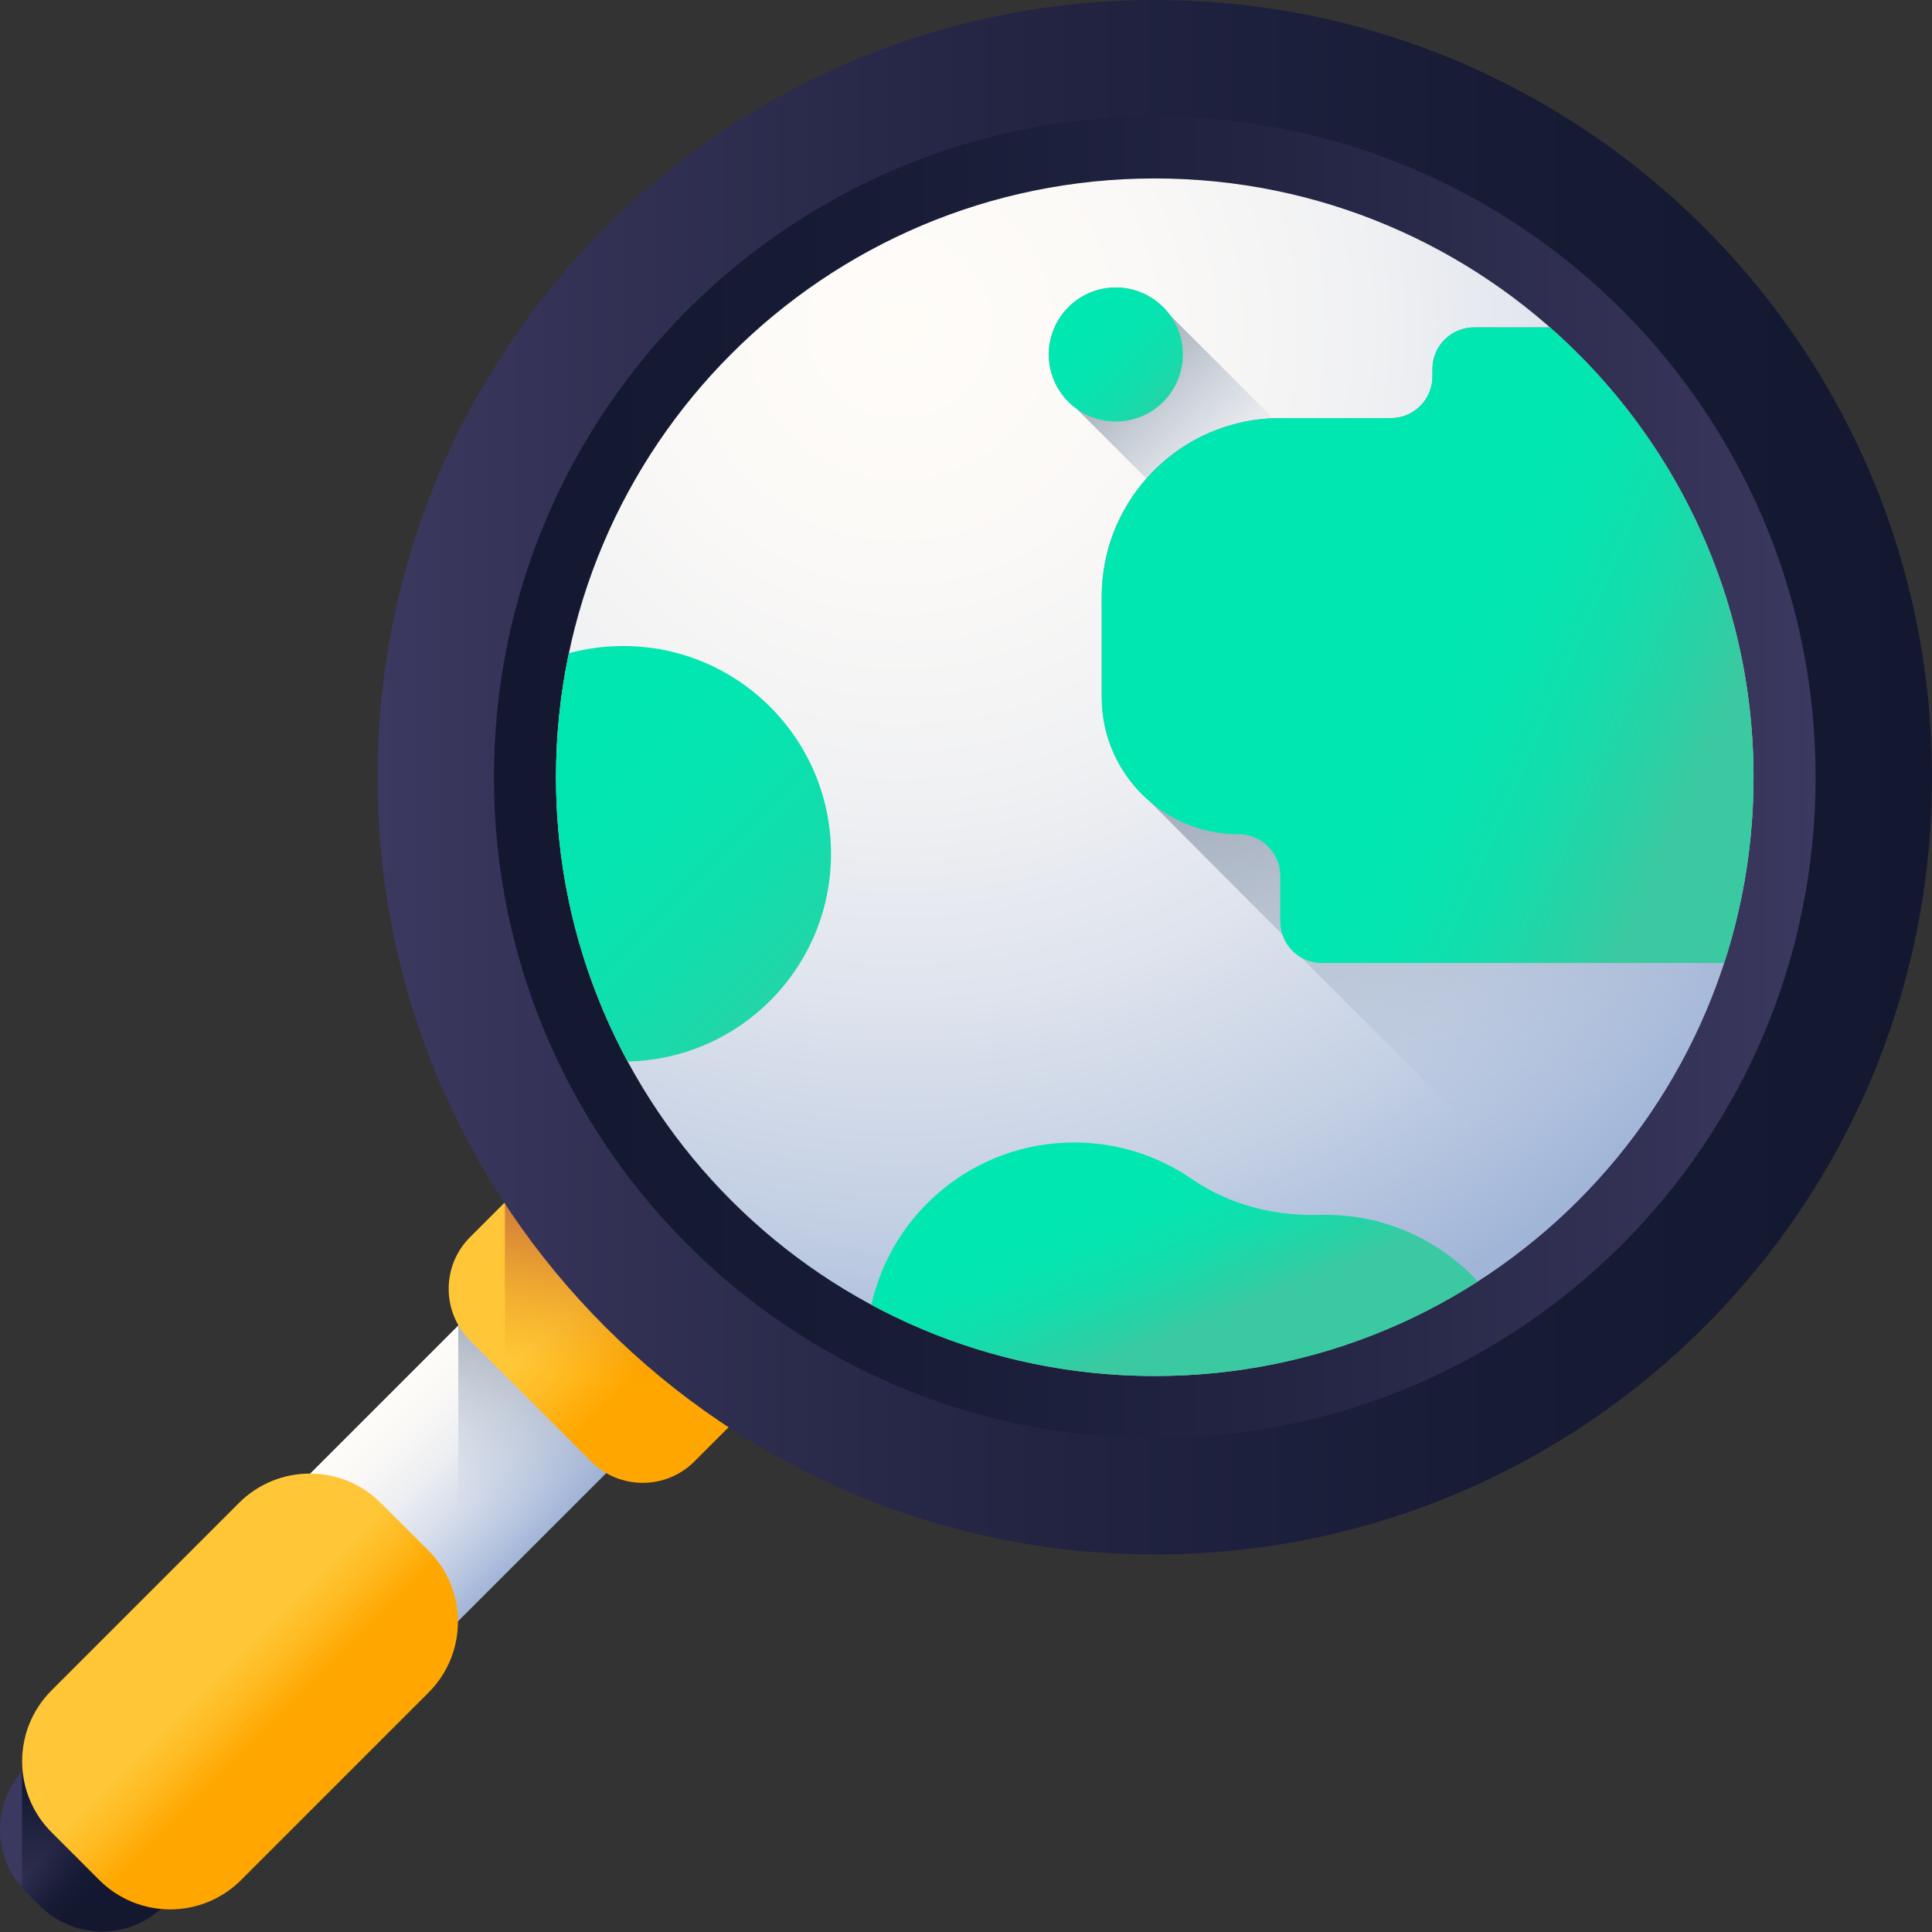 <svg height="512pt" viewBox="0 0 512 512" width="512pt" xmlns="http://www.w3.org/2000/svg" xmlns:xlink="http://www.w3.org/1999/xlink"><rect x="0" y="0" width="512" height="512" fill="#333333" stroke="none"/><linearGradient id="a" gradientTransform="matrix(.71 .71 -.71 .71 1038.916 218.003)" gradientUnits="userSpaceOnUse" x1="-552.358" x2="-497.19" y1="753.709" y2="753.709"><stop offset="0" stop-color="#fffcf8"/><stop offset=".188" stop-color="#faf8f6"/><stop offset=".404" stop-color="#eceef2"/><stop offset=".635" stop-color="#d5dcea"/><stop offset=".875" stop-color="#b5c4df"/><stop offset="1" stop-color="#a1b5d8"/></linearGradient><linearGradient id="b" gradientTransform="matrix(.71 .71 -.71 .71 1038.916 218.003)" gradientUnits="userSpaceOnUse" x1="-499.487" x2="-542.016" y1="761.852" y2="700.421"><stop offset="0" stop-color="#a1b5d8" stop-opacity="0"/><stop offset=".034" stop-color="#9fb3d5" stop-opacity=".035"/><stop offset=".452" stop-color="#8898af" stop-opacity=".451"/><stop offset=".788" stop-color="#798898" stop-opacity=".788"/><stop offset="1" stop-color="#748290"/></linearGradient><linearGradient id="c"><stop offset="0" stop-color="#ffc738"/><stop offset=".429" stop-color="#ffbb23"/><stop offset="1" stop-color="#ffa700"/></linearGradient><linearGradient id="d" gradientTransform="matrix(.71 .71 -.71 .71 1038.916 218.003)" gradientUnits="userSpaceOnUse" x1="-534.438" x2="-509.951" xlink:href="#c" y1="711.822" y2="711.822"/><linearGradient id="e"><stop offset="0" stop-color="#3b395f"/><stop offset=".063" stop-color="#37355a"/><stop offset=".403" stop-color="#232543"/><stop offset=".723" stop-color="#171b35"/><stop offset="1" stop-color="#131830"/></linearGradient><linearGradient id="f" gradientTransform="matrix(.71 .71 -.71 .71 1038.916 218.003)" gradientUnits="userSpaceOnUse" x1="-530.739" x2="-515.625" xlink:href="#e" y1="908.695" y2="908.695"/><linearGradient id="g" gradientTransform="matrix(.71 .71 -.71 .71 1038.916 218.003)" gradientUnits="userSpaceOnUse" x1="-508.64" x2="-545.507" y1="718.988" y2="665.736"><stop offset="0" stop-color="#e58200" stop-opacity="0"/><stop offset=".04" stop-color="#e27f04" stop-opacity=".039"/><stop offset=".467" stop-color="#c15d2f" stop-opacity=".467"/><stop offset=".802" stop-color="#ad4949" stop-opacity=".8"/><stop offset="1" stop-color="#a64153"/></linearGradient><linearGradient id="h" gradientTransform="matrix(.71 .71 -.71 .71 1038.916 218.003)" gradientUnits="userSpaceOnUse" x1="-506.113" x2="-531.813" y1="916.437" y2="890.737"><stop offset="0" stop-color="#131830" stop-opacity="0"/><stop offset="1" stop-color="#131830"/></linearGradient><linearGradient id="i" gradientTransform="matrix(.71 .71 -.71 .71 1038.916 218.003)" gradientUnits="userSpaceOnUse" x1="-532.942" x2="-512.246" xlink:href="#c" y1="849.139" y2="849.139"/><linearGradient id="j" gradientUnits="userSpaceOnUse" x1="100.051" x2="512" xlink:href="#e" y1="205.975" y2="205.975"/><linearGradient id="k" gradientTransform="matrix(-1.004 0 0 -1.004 589.73 2673.447)" gradientUnits="userSpaceOnUse" x1="108.153" x2="457.038" xlink:href="#e" y1="2457.834" y2="2457.834"/><radialGradient id="l" cx="238.364" cy="86.313" gradientUnits="userSpaceOnUse" r="291.701"><stop offset="0" stop-color="#fffcf8"/><stop offset=".224" stop-color="#fbf9f7"/><stop offset=".425" stop-color="#f0f1f3"/><stop offset=".618" stop-color="#dee3ed"/><stop offset=".806" stop-color="#c4d0e4"/><stop offset=".988" stop-color="#a3b7d9"/><stop offset="1" stop-color="#a1b5d8"/></radialGradient><linearGradient id="m"><stop offset="0" stop-color="#a1b5d8" stop-opacity="0"/><stop offset=".263" stop-color="#8ea0ba" stop-opacity=".263"/><stop offset=".531" stop-color="#808fa3" stop-opacity=".529"/><stop offset=".782" stop-color="#778595" stop-opacity=".78"/><stop offset="1" stop-color="#748290"/></linearGradient><linearGradient id="n" gradientUnits="userSpaceOnUse" x1="413.457" x2="360.366" xlink:href="#m" y1="293.885" y2="130.251"/><linearGradient id="o" gradientUnits="userSpaceOnUse" x1="330.335" x2="280.154" xlink:href="#m" y1="128.577" y2="78.396"/><linearGradient id="p"><stop offset="0" stop-color="#00e7b2"/><stop offset=".246" stop-color="#05e5b1"/><stop offset=".53" stop-color="#13ddac"/><stop offset=".832" stop-color="#2ad1a5"/><stop offset="1" stop-color="#3ac9a0"/></linearGradient><linearGradient id="q" gradientUnits="userSpaceOnUse" x1="381.896" x2="450.346" xlink:href="#p" y1="172.102" y2="202.178"/><linearGradient id="r" gradientUnits="userSpaceOnUse" x1="151.526" x2="231.981" xlink:href="#p" y1="200.624" y2="281.08"/><linearGradient id="s" gradientUnits="userSpaceOnUse" x1="299.671" x2="315.228" xlink:href="#p" y1="314.841" y2="352.177"/><linearGradient id="t" gradientUnits="userSpaceOnUse" x1="288.035" x2="315.825" xlink:href="#p" y1="86.276" y2="114.066"/><path d="m120.316 430.723-39.164-39.164 61.246-61.242 39.16 39.16zm0 0" fill="url(#a)"/><path d="m121.449 351.266v78.324l60.109-60.113-39.16-39.16zm0 0" fill="url(#b)"/><path d="m156.633 387.301-32.059-32.059c-7.562-7.566-7.562-19.828 0-27.391l27.277-27.277 59.449 59.449-27.277 27.277c-7.562 7.562-19.824 7.562-27.391 0zm0 0" fill="url(#d)"/><path d="m10.555 505.047-3.727-3.73c-9.105-9.102-9.105-23.859 0-32.961l8.805-8.805 36.691 36.691-8.805 8.805c-9.105 9.102-23.863 9.102-32.965 0zm0 0" fill="url(#f)"/><path d="m133.789 318.648v45.809l22.844 22.844c7.566 7.562 19.828 7.562 27.391 0l27.277-27.277-59.449-59.449-18.059 18.059zm0 0" fill="url(#g)"/><path d="m43.52 505.047 8.805-8.805-36.691-36.691-8.805 8.805c-.34.34-.664.691-.98 1.047v30.867c.316.355.641.707.977 1.047l3.73 3.73c9.102 9.102 23.859 9.102 32.965 0zm0 0" fill="url(#h)"/><path d="m26.312 498.223-12.66-12.66c-10.379-10.379-10.379-27.203 0-37.582l49.68-49.684c10.379-10.379 27.203-10.379 37.582 0l12.66 12.66c10.379 10.379 10.379 27.207 0 37.586l-49.68 49.68c-10.379 10.379-27.203 10.379-37.582 0zm0 0" fill="url(#i)"/><path d="m512 205.977c0 113.754-92.219 205.973-205.973 205.973-113.758 0-205.977-92.219-205.977-205.973 0-113.758 92.219-205.977 205.977-205.977 113.754 0 205.973 92.219 205.973 205.977zm0 0" fill="url(#j)"/><path d="m481.152 205.977c0 96.719-78.406 175.125-175.125 175.125-96.723 0-175.129-78.406-175.129-175.125 0-96.723 78.406-175.129 175.129-175.129 96.719 0 175.125 78.406 175.125 175.129zm0 0" fill="url(#k)"/><path d="m464.707 205.977c0 87.633-71.043 158.68-158.68 158.68-87.637 0-158.68-71.047-158.68-158.68 0-87.637 71.043-158.684 158.68-158.684 87.637 0 158.68 71.047 158.68 158.684zm0 0" fill="url(#l)"/><path d="m464.707 205.973c0 10.066-.938 19.914-2.734 29.457-2.461 13.148-6.555 25.719-12.051 37.508-8.785 18.848-21.168 35.688-36.27 49.629l-68.824-68.824c-2.32-1.336-4.102-3.48-4.965-6.055l-35.145-35.289c-7.801-6.652-12.746-16.547-12.746-27.602v-26.672c0-12 4.465-22.957 11.832-31.293 8.27-9.387 20.211-15.457 33.582-15.988.625-.023 1.27-.035 1.902-.035h29.309c6.086 0 11.02-4.934 11.02-11.02v-2c0-6.086 4.938-11.02 11.023-11.02h20.117c.824.727 1.641 1.461 2.449 2.199.77.711 1.539 1.426 2.293 2.145.039.031.07.059.102.098 1.586 1.52 3.133 3.066 4.656 4.645l.16.16c27.434 28.512 44.289 67.262 44.289 109.957zm0 0" fill="url(#n)"/><path d="m461.973 235.43c-2.461 13.148-6.555 25.723-12.051 37.508l-146.117-146.105-18.461-18.461c-4.48-3.227-7.395-8.48-7.395-14.418 0-9.809 7.953-17.762 17.762-17.762 5.938 0 11.191 2.914 14.418 7.395l27.258 27.262zm0 0" fill="url(#o)"/><path d="m464.707 205.973c0 17.188-2.734 33.738-7.793 49.242h-106.605c-6.086 0-11.02-4.938-11.02-11.023v-12.082c0-3.043-1.238-5.801-3.23-7.797-1.992-1.992-4.75-3.223-7.793-3.223-20.043 0-36.293-16.25-36.293-36.293v-26.672c0-26.137 21.184-47.316 47.316-47.316h29.309c6.086 0 11.02-4.934 11.02-11.02v-2c0-6.086 4.938-11.02 11.023-11.02h20.117c33.074 29.074 53.949 71.703 53.949 119.203zm0 0" fill="url(#q)"/><path d="m220.227 226.262c0 30.02-24.016 54.426-53.887 55.043-12.113-22.41-18.992-48.066-18.992-75.332 0-11.27 1.168-22.246 3.406-32.852v-.008c4.59-1.246 9.422-1.91 14.414-1.91 30.41 0 55.059 24.648 55.059 55.059zm0 0" fill="url(#r)"/><path d="m306.027 364.656c31.527 0 60.902-9.195 85.602-25.051-10.059-10.867-24.441-17.672-40.418-17.672-.543 0-1.086.008-1.625.023-11.992.348-23.891-2.723-33.773-9.523-8.863-6.094-19.598-9.664-31.164-9.664-26.273 0-48.227 18.402-53.723 43.016 22.359 12.035 47.93 18.871 75.102 18.871zm0 0" fill="url(#s)"/><path d="m306.027 364.656c31.527 0 60.902-9.195 85.602-25.051-10.059-10.867-24.441-17.672-40.418-17.672-.543 0-1.086.008-1.625.023-11.992.348-23.891-2.723-33.773-9.523-8.863-6.094-19.598-9.664-31.164-9.664-26.273 0-48.227 18.402-53.723 43.016 22.359 12.035 47.93 18.871 75.102 18.871zm0 0" fill="url(#s)"/><path d="m313.469 93.949c0 9.809-7.953 17.762-17.762 17.762-9.809 0-17.758-7.953-17.758-17.762 0-9.809 7.949-17.762 17.758-17.762 9.809 0 17.762 7.953 17.762 17.762zm0 0" fill="url(#t)"/></svg>